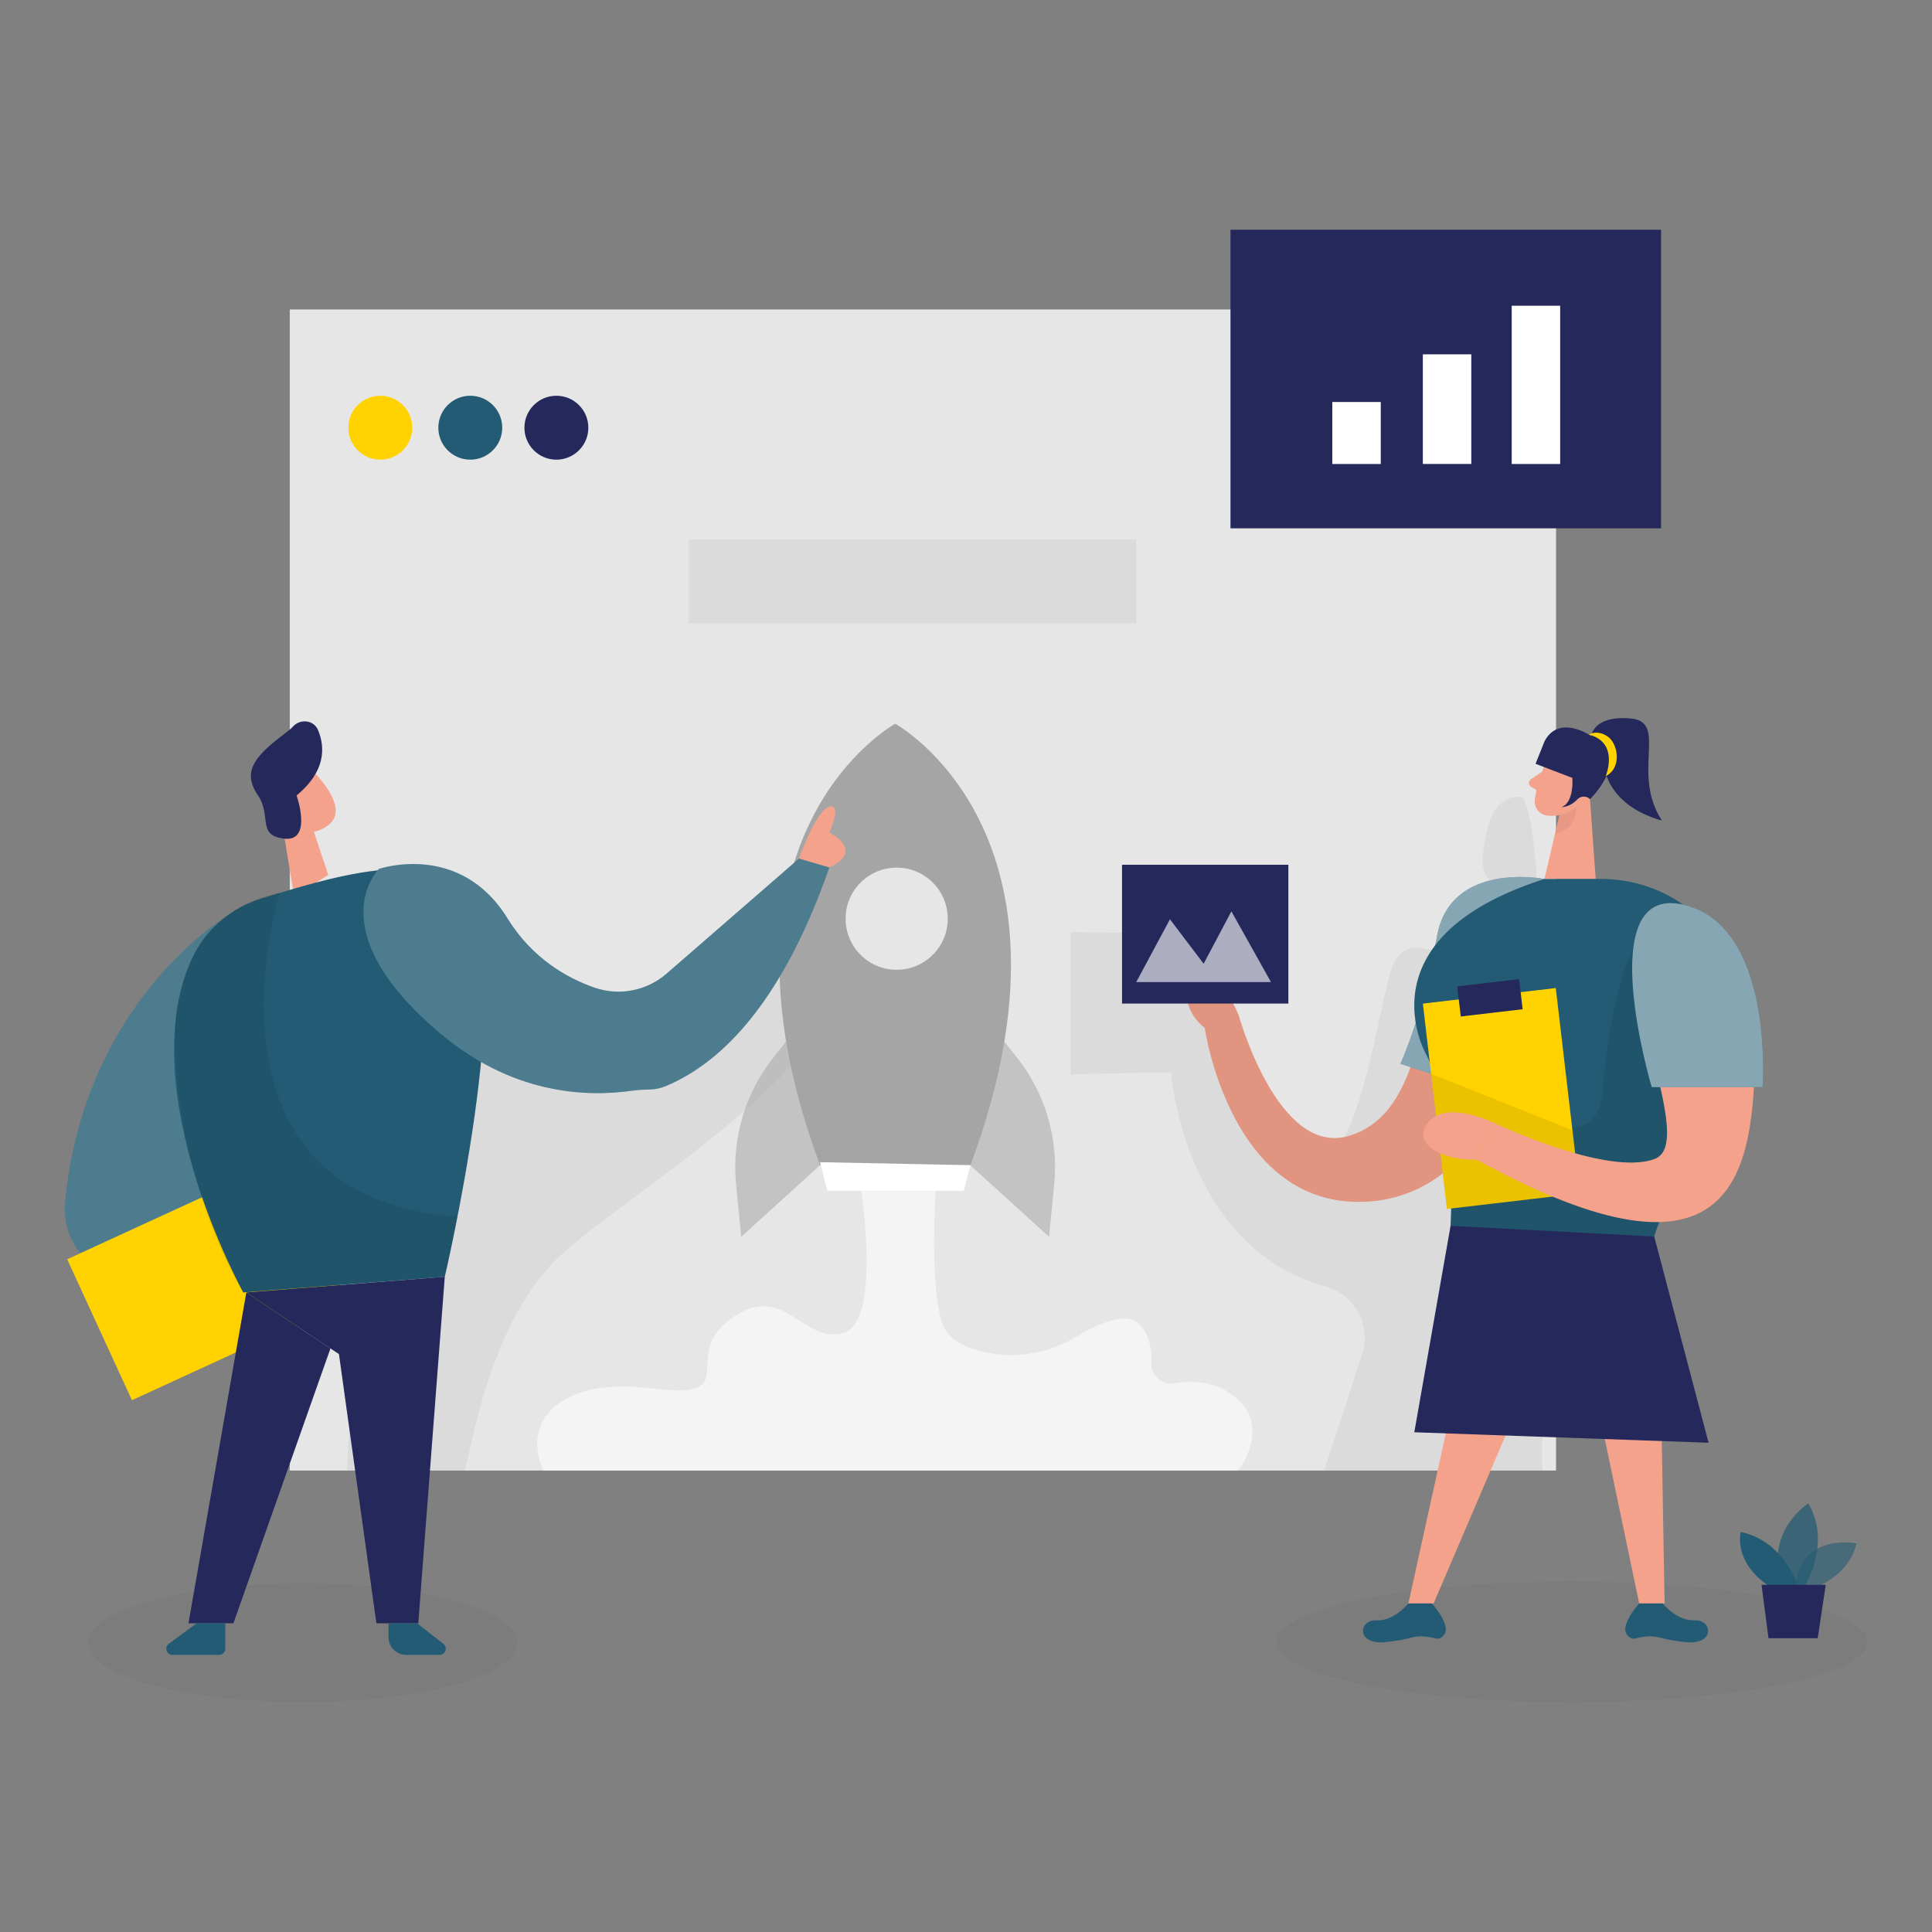<svg width="500" height="500" viewBox="0 0 500 500" fill="none" xmlns="http://www.w3.org/2000/svg">
<rect x="0" y="0" width="500" height="500" fill="#808080" stroke="none"/>
<path d="M74.99 380.58L402.7 380.58L402.7 80.09L74.99 80.09L74.99 380.58Z" fill="#E6E6E6"/>
<path opacity="0.05" d="M394.06 206.34C394.06 206.34 387.32 204.42 384.91 214.71C382.5 225 383.64 227.24 388.67 229.82C393.69 232.4 391.11 249.11 381.98 248.76C372.86 248.42 365.45 241.02 360.97 248.76C356.5 256.5 351.99 313.24 333.32 300.97C314.65 288.7 310.46 241.68 310.46 241.68L277.11 241.2V278.03L303.05 277.51C303.05 277.51 306.39 322.75 342.89 332.87C350.54 334.99 354.98 342.93 352.52 350.47L342.71 380.57H399.13L399.19 340.88C399.19 340.88 401.82 217.64 394.05 206.33L394.06 206.34Z" fill="#000001"/>
<path d="M308.6 250.77C310.362 250.77 311.79 249.342 311.79 247.58C311.79 245.818 310.362 244.39 308.6 244.39C306.838 244.39 305.41 245.818 305.41 247.58C305.41 249.342 306.838 250.77 308.6 250.77Z" fill="white"/>
<path opacity="0.05" d="M118.12 257.53L96.82 258.1L89.8 380.57H106.41H120.3C122.01 374.74 126.42 344.44 143.02 326.89C159.62 309.34 238.7 266.31 214.25 236.09C202.34 221.36 169.78 276.11 169.78 276.11L138.33 279.84L140.49 278.71L118.12 257.53Z" fill="#000001"/>
<path opacity="0.55" d="M207.21 264.83L200.24 273.57C192.83 282.86 189.34 294.67 190.5 306.5L191.83 320.08L212.23 301.56L207.21 264.84V264.83Z" fill="#A5A5A5"/>
<path opacity="0.55" d="M256.12 264.83L263.09 273.57C270.5 282.86 273.99 294.67 272.83 306.5L271.5 320.08L251.1 301.56L256.12 264.84V264.83Z" fill="#A5A5A5"/>
<path opacity="0.55" d="M222.36 304.46C222.36 304.46 228.71 341.91 218.26 344.98C207.82 348.05 202.9 331.26 189.18 341.29C175.46 351.32 193.07 362.38 168.7 359.31C144.33 356.24 134.91 368.25 140.65 380.57H320.44C320.44 380.57 329.45 369.14 319.42 361.36C314.24 357.34 308.4 357.2 303.96 358C300.8 358.57 297.92 356.12 298.01 352.92C298.12 349.24 297.48 345.06 294.64 342.51C291.18 339.41 284.02 342.64 278.66 345.88C272.51 349.59 265.35 351.32 258.22 350.46C251.98 349.71 245.6 347.65 243.86 342.51C240.17 331.66 242.43 303.76 242.43 303.76L222.36 304.45V304.46Z" fill="white"/>
<path d="M231.69 187.3C231.69 187.3 180.21 215.55 212.23 301.55H251.15C283.17 215.55 231.69 187.3 231.69 187.3Z" fill="#A5A5A5"/>
<path d="M251.15 301.56L249.43 308.15H214.11L212.23 300.77L251.15 301.56Z" fill="white"/>
<path d="M232.06 250.98C239.361 250.98 245.28 245.061 245.28 237.76C245.28 230.459 239.361 224.54 232.06 224.54C224.759 224.54 218.84 230.459 218.84 237.76C218.84 245.061 224.759 250.98 232.06 250.98Z" fill="#E6E6E6"/>
<path d="M98.42 118.96C102.987 118.96 106.69 115.257 106.69 110.69C106.69 106.123 102.987 102.42 98.42 102.42C93.853 102.42 90.15 106.123 90.15 110.69C90.15 115.257 93.853 118.96 98.42 118.96Z" fill="#FFD200"/>
<path d="M121.71 118.96C126.277 118.96 129.98 115.257 129.98 110.69C129.98 106.123 126.277 102.42 121.71 102.42C117.143 102.42 113.44 106.123 113.44 110.69C113.44 115.257 117.143 118.96 121.71 118.96Z" fill="#225B73"/>
<path d="M143.99 118.96C148.557 118.96 152.26 115.257 152.26 110.69C152.26 106.123 148.557 102.42 143.99 102.42C139.423 102.42 135.72 106.123 135.72 110.69C135.72 115.257 139.423 118.96 143.99 118.96Z" fill="#24285B"/>
<path opacity="0.05" d="M294.06 139.62H178.22V161.3H294.06V139.62Z" fill="#000001"/>
<g opacity="0.03">
<path d="M406.79 440.54C449.007 440.54 483.23 433.538 483.23 424.9C483.23 416.262 449.007 409.26 406.79 409.26C364.573 409.26 330.35 416.262 330.35 424.9C330.35 433.538 364.573 440.54 406.79 440.54Z" fill="#000001"/>
</g>
<path d="M399.7 227.48C399.7 227.48 376.97 224.45 372.41 243.44C367.85 262.43 367.19 288.74 348.94 294.01C330.68 299.27 320.58 262.76 320.58 262.76C320.58 262.76 316.34 252.51 311.78 251.12C307.22 249.73 303.96 259.83 311.78 266.02C311.78 266.02 318.37 312.64 353.38 311.01C388.39 309.38 399.71 261.31 399.71 227.49L399.7 227.48Z" fill="#F4A28C"/>
<path opacity="0.08" d="M399.7 227.48C399.7 227.48 376.97 224.45 372.41 243.44C367.85 262.43 367.19 288.74 348.94 294.01C330.68 299.27 320.58 262.76 320.58 262.76C320.58 262.76 316.34 252.51 311.78 251.12C307.22 249.73 303.96 259.83 311.78 266.02C311.78 266.02 318.37 312.64 353.38 311.01C388.39 309.38 399.71 261.31 399.71 227.49L399.7 227.48Z" fill="#000001"/>
<path d="M399.7 227.48C399.7 227.48 375.3 222.66 371.88 242.39C368.46 262.11 362.43 275.32 362.43 275.32L381.07 281.35L399.71 227.48H399.7Z" fill="#225B73"/>
<path opacity="0.46" d="M399.7 227.48C399.7 227.48 375.3 222.66 371.88 242.39C368.46 262.11 362.43 275.32 362.43 275.32L381.07 281.35L399.71 227.48H399.7Z" fill="white"/>
<path d="M400.86 195.43C400.86 195.43 397.73 202.06 397.2 207.04C396.98 209.06 398.47 210.9 400.5 211.09C403.01 211.32 406.48 210.91 408.59 207.56L412.87 202.31C412.87 202.31 415.43 198.93 412.59 194.71C409.74 190.49 402.58 191.29 400.87 195.43H400.86Z" fill="#F4A28C"/>
<path d="M411.25 203.51L412.97 227.48H399.7L403.67 210.48L411.25 203.51Z" fill="#F4A28C"/>
<path d="M399.11 199.71L396.21 201.65C395.49 202.13 395.52 203.19 396.26 203.63L398.71 205.1L399.11 199.71Z" fill="#F4A28C"/>
<path opacity="0.31" d="M403.56 210.96C403.56 210.96 406.37 210.48 407.88 208.89C407.88 208.89 408.74 214.08 402.42 215.83L403.56 210.96Z" fill="#CE8172"/>
<path d="M406.92 203.22C406.92 203.22 407.95 200.59 409.86 201.53C411.77 202.47 410.31 206.28 407.47 205.63L406.91 203.22H406.92Z" fill="#F4A28C"/>
<path d="M375.72 363.95L364.49 414.97H371.02L392.87 363.95H375.72Z" fill="#F4A28C"/>
<path d="M412.25 357.75L424.22 414.97H430.79L429.8 357.35L412.25 357.75Z" fill="#F4A28C"/>
<path d="M364.49 414.97C364.49 414.97 360.86 419.57 356.23 419.34C351.59 419.11 350.91 425.67 358.37 424.99C361.22 424.73 363.5 424.28 365.24 423.81C367.31 423.26 369.46 423.48 371.53 424.03C372.18 424.2 372.91 424.05 373.66 423.18C375.78 420.69 370.58 414.97 370.58 414.97H364.49Z" fill="#225B73"/>
<path d="M430.31 414.97C430.31 414.97 433.94 419.57 438.57 419.34C443.21 419.11 443.89 425.67 436.43 424.99C433.58 424.73 431.3 424.28 429.56 423.81C427.49 423.26 425.34 423.48 423.27 424.03C422.62 424.2 421.89 424.05 421.14 423.18C419.02 420.69 424.22 414.97 424.22 414.97H430.31Z" fill="#225B73"/>
<path d="M399.7 227.48H412.97C412.97 227.48 413.88 227.42 415.44 227.48C444.39 228.41 461.21 260.57 445.84 285.12C437.29 298.78 427.08 317.18 426.4 328.18L374.79 325.57C374.79 325.57 378.7 292.1 369.14 272.97C369.14 272.97 351.56 242.85 399.69 227.48H399.7Z" fill="#225B73"/>
<path opacity="0.08" d="M422.75 245.01C422.75 245.01 416.33 258.28 414.81 282.14C413.29 306 377.07 277.82 377.07 277.82L375.41 317.23L428.1 320.01L432.48 304.04C432.48 304.04 446.3 279.32 422.75 245.02V245.01Z" fill="#000001"/>
<path d="M374.465 312.877L408.86 308.849L402.635 255.702L368.24 259.731L374.465 312.877Z" fill="#FFD200"/>
<path d="M378.045 263.065L394.056 261.19L393.144 253.403L377.133 255.279L378.045 263.065Z" fill="#24285B"/>
<path d="M375.41 317.23L428.11 320.01L442.18 373.38L366.02 370.67L375.41 317.23Z" fill="#24285B"/>
<path opacity="0.08" d="M370.34 277.88L406.91 292.47L408.84 308.88L374.44 312.91L370.34 277.88Z" fill="#000001"/>
<path d="M423.19 247.56C422.71 236.8 436.24 231.68 443.09 239.98C448.99 247.14 454.41 257.66 454.21 272.04C453.78 303.27 449.57 337.08 382.19 300.13L385.82 290.23C385.82 290.23 415.72 304.61 428.21 299.94C437.39 296.51 424.13 269 423.18 247.55L423.19 247.56Z" fill="#F4A28C"/>
<path d="M385.82 290.24C385.82 290.24 374.58 284.9 369.8 290.24C365.02 295.58 372.63 300.36 382.19 300.14L385.82 290.24Z" fill="#F4A28C"/>
<path d="M399.7 191.91L397.4 197.67L406.92 201.32C406.92 201.32 407.46 207.73 404.09 208.89C404.09 208.89 406.17 208.99 408.18 206.91C409.04 206.01 410.43 205.89 411.37 206.71L411.49 206.82C411.49 206.82 415.95 202.67 417.03 197.02C418.12 191.37 411.81 190.5 411.81 190.5C411.81 190.5 403.44 184.63 399.69 191.91H399.7Z" fill="#24285B"/>
<path d="M411.82 190.5C411.82 190.5 412.25 185.07 422.04 185.94C431.82 186.81 422.04 200.02 430.08 212.32C430.08 212.32 415.3 209.19 414.87 195.94L411.83 190.51L411.82 190.5Z" fill="#24285B"/>
<path d="M411.2 190.11C411.2 190.11 413.16 188.76 415.93 190.51C418.7 192.26 419.92 198.66 415.56 200.86C415.56 200.86 419.18 192.19 411.2 190.11Z" fill="#FFD200"/>
<path d="M427.46 281.35H456.15C456.15 281.35 459.3 239.47 435.55 234.11C411.81 228.75 427.46 281.35 427.46 281.35Z" fill="#225B73"/>
<path opacity="0.46" d="M427.46 281.35H456.15C456.15 281.35 459.3 239.47 435.55 234.11C411.81 228.75 427.46 281.35 427.46 281.35Z" fill="white"/>
<path d="M290.38 259.72H333.43V223.8H290.38V259.72Z" fill="#24285B"/>
<path opacity="0.62" d="M328.93 254.16L318.68 235.86L311.5 249.41L302.78 237.91L294.06 254.16H328.93Z" fill="white"/>
<g opacity="0.03">
<path d="M78.37 440.53C109.027 440.53 133.88 433.64 133.88 425.14C133.88 416.64 109.027 409.75 78.37 409.75C47.713 409.75 22.86 416.64 22.86 425.14C22.86 433.64 47.713 440.53 78.37 440.53Z" fill="#000001"/>
</g>
<path d="M81.23 215.27L84.95 226.42L76.13 232.03L72.95 212.7L81.23 215.27Z" fill="#F4A28C"/>
<path d="M69.92 201.92C71.82 197.29 77.98 196.34 81.41 199.99C85.17 204 89.69 210.38 84.57 213.85C76.73 219.16 69.53 209.24 69.53 209.24C69.53 209.24 68.48 205.44 69.92 201.92Z" fill="#F4A28C"/>
<path d="M75.65 208.76C75.65 208.76 73.64 207.08 72.73 209.47C71.82 211.86 75.37 213.01 76.43 211.8C77.49 210.6 75.65 208.76 75.65 208.76Z" fill="#F4A28C"/>
<path d="M57.92 237.66C57.92 237.66 21.62 259.64 16.85 311.23C16.03 320.1 21.75 328.26 30.41 330.35L72.96 340.61L57.93 237.66H57.92Z" fill="#225B73"/>
<path opacity="0.2" d="M57.92 237.66C57.92 237.66 21.62 259.64 16.85 311.23C16.03 320.1 21.75 328.26 30.41 330.35L72.96 340.61L57.93 237.66H57.92Z" fill="white"/>
<path d="M73.158 300.266L17.385 325.895L34.145 362.368L89.919 336.739L73.158 300.266Z" fill="#FFD200"/>
<path d="M76.76 205.87C76.76 205.87 80.93 217.8 73.66 217.05C66.39 216.3 70.37 211.18 66.77 205.87C63.17 200.56 65.06 196.98 70.56 192.32C73.08 190.18 74.78 189.19 75.79 188.06C77.71 185.92 81.24 186.32 82.33 188.99C84.21 193.57 84.22 199.7 76.75 205.88L76.76 205.87Z" fill="#24285B"/>
<path d="M49.53 248.45C52.98 240.7 59.72 234.9 67.84 232.46C83.36 227.8 112.83 218.01 121.54 232.53C133.47 252.41 115.11 330.43 115.11 330.43L62.95 334.48C62.95 334.48 34.26 282.73 49.52 248.45H49.53Z" fill="#225B73"/>
<path d="M115.11 330.43L108.25 420.1H97.41L87.72 350.44L63.75 334.48L115.11 330.43Z" fill="#24285B"/>
<path d="M63.75 334.48L48.78 420.1H60.41L85.52 348.97L63.75 334.48Z" fill="#24285B"/>
<path opacity="0.08" d="M72.35 231.1C72.35 231.1 47.95 309.68 118.4 314.89L115.11 330.43L62.95 334.48C62.95 334.48 44.57 305.62 45.35 265.09C45.35 265.09 45.79 245.05 59.9 236.19C59.9 236.19 65.29 232.22 72.34 231.1H72.35Z" fill="#000001"/>
<path d="M50.89 420.1L43.68 425.42C42.45 426.33 43.09 428.28 44.62 428.28H56.71C57.59 428.28 58.3 427.57 58.3 426.69V420.1H50.9H50.89Z" fill="#225B73"/>
<path d="M107.95 420.1L114.74 425.41C115.94 426.35 115.28 428.28 113.75 428.28H105.14C102.6 428.28 100.54 426.22 100.54 423.68V420.1H107.94H107.95Z" fill="#225B73"/>
<path d="M214.63 224.46L206.81 222.17L172.51 251.98C167.37 256.45 160.23 257.83 153.8 255.58C146.65 253.08 137.7 247.99 131.32 237.65C118.98 217.65 98.04 224.89 98.04 224.89C98.04 224.89 82.26 240.44 113.53 267.12C132.2 283.05 151.31 284.05 163.69 282.26C165.2 282.04 166.72 282.01 168.25 281.96C169.61 281.92 171.03 281.62 172.49 281C174.09 280.33 175.71 279.52 177.35 278.59C190.03 271.35 203.71 255.83 214.64 224.45L214.63 224.46Z" fill="#225B73"/>
<path opacity="0.2" d="M214.63 224.46L206.81 222.17L172.51 251.98C167.37 256.45 160.23 257.83 153.8 255.58C146.65 253.08 137.7 247.99 131.32 237.65C118.98 217.65 98.04 224.89 98.04 224.89C98.04 224.89 82.26 240.44 113.53 267.12C132.2 283.05 151.31 284.05 163.69 282.26C165.2 282.04 166.72 282.01 168.25 281.96C169.61 281.92 171.03 281.62 172.49 281C174.09 280.33 175.71 279.52 177.35 278.59C190.03 271.35 203.71 255.83 214.64 224.45L214.63 224.46Z" fill="white"/>
<path d="M206.8 222.17C206.8 222.17 211.15 209.73 214.62 208.76C218.09 207.79 214.62 215.47 214.62 215.47C214.62 215.47 224.11 220.13 214.62 224.47L206.8 222.18V222.17Z" fill="#F4A28C"/>
<path d="M429.88 59.46H318.45V136.73H429.88V59.46Z" fill="#24285B"/>
<path d="M357.34 104.04H344.8V120.08H357.34V104.04Z" fill="white"/>
<path d="M380.77 91.7H368.23V120.07H380.77V91.7Z" fill="white"/>
<path d="M403.77 79.12H391.23V120.08H403.77V79.12Z" fill="white"/>
<path opacity="0.58" d="M468.28 411.38C468.28 411.38 478.26 408.7 480.47 399.43C480.47 399.43 465.03 396.24 464.53 412.19L468.28 411.39V411.38Z" fill="#225B73"/>
<path opacity="0.73" d="M467.07 410.39C467.07 410.39 474.08 399.41 467.99 389.08C467.99 389.08 456.21 396.49 461.37 410.39H467.06H467.07Z" fill="#225B73"/>
<path d="M465.27 410.39C465.27 410.39 461.64 398.74 450.52 396.49C450.52 396.49 448.4 404.03 457.67 410.39H465.27Z" fill="#225B73"/>
<path d="M472.5 410.15L470.42 423.97H457.69L455.88 410.15H472.5Z" fill="#24285B"/>
</svg>
